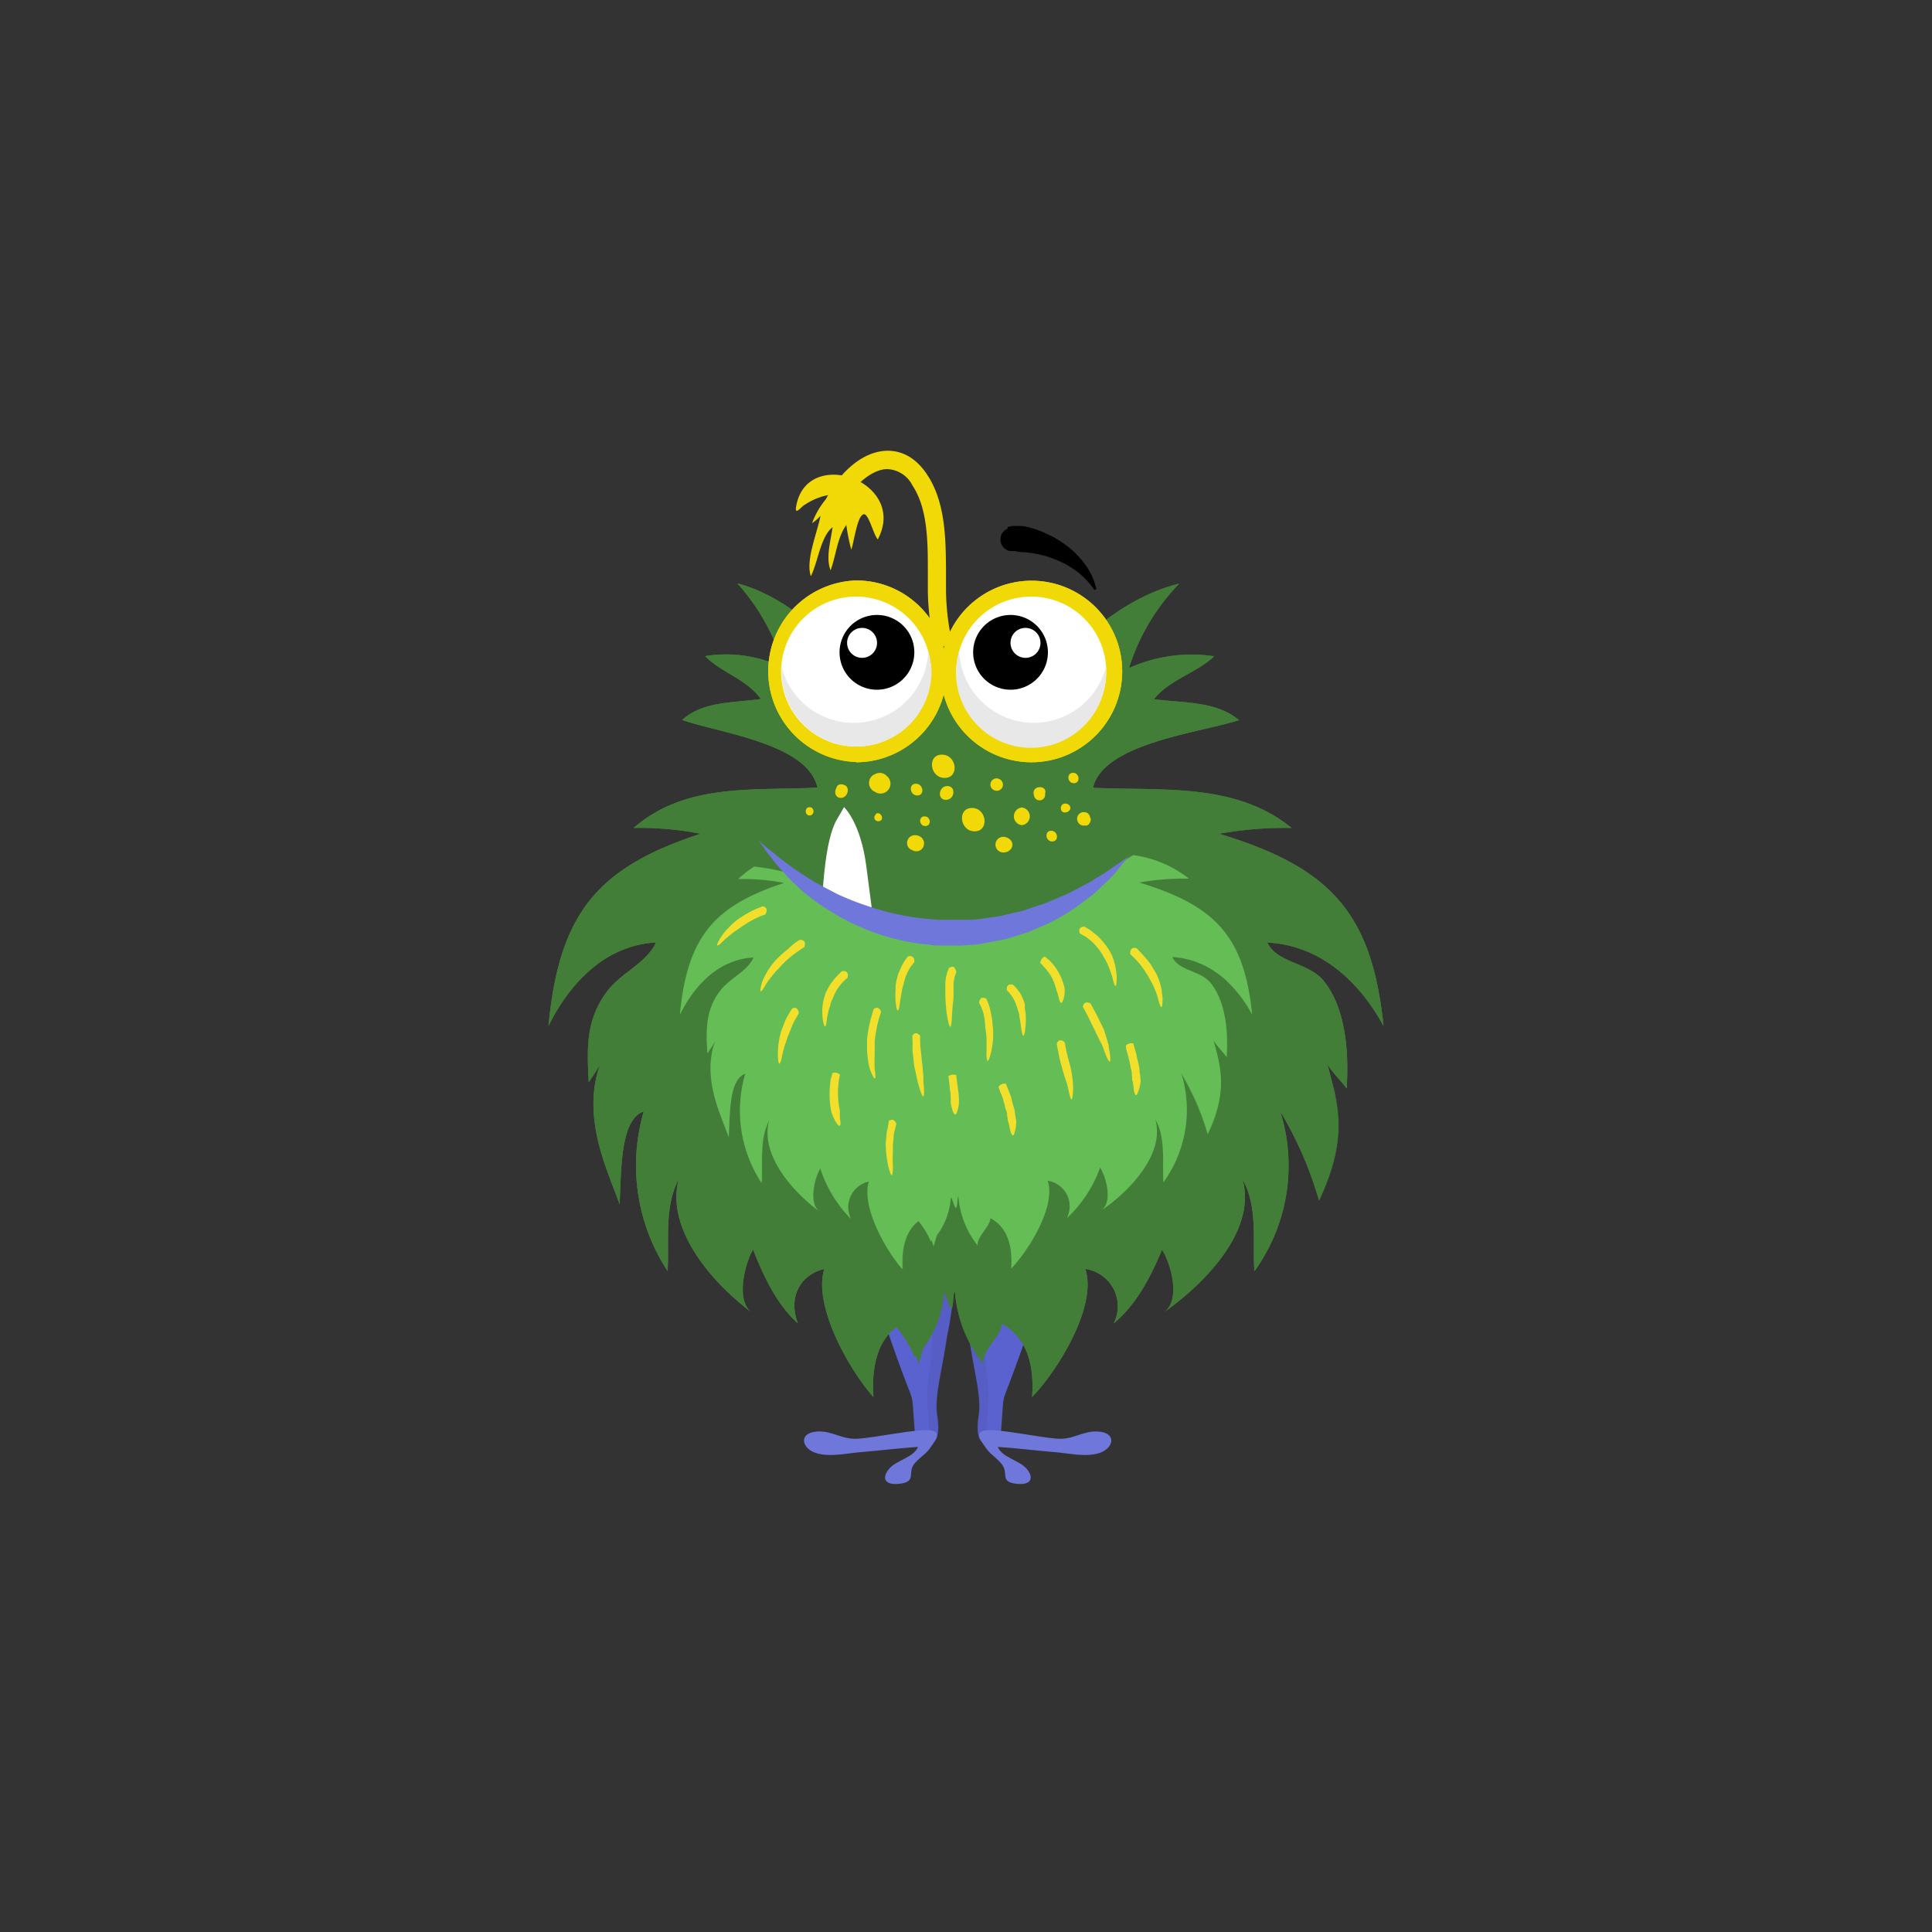 <svg xmlns="http://www.w3.org/2000/svg" viewBox="0 0 200 200"><rect x="0" y="0" width="200" height="200" fill="#333333" stroke="none"/><defs><style>.cls-1{isolation:isolate;}.cls-2{fill:#5a62cf;}.cls-3{fill:#5057b8;}.cls-3,.cls-8{opacity:0.4;}.cls-4{fill:#7077db;}.cls-5{fill:#437e39;}.cls-6,.cls-9{mix-blend-mode:multiply;}.cls-6{opacity:0.3;}.cls-7{fill:#64bd55;}.cls-8{mix-blend-mode:screen;}.cls-10,.cls-9{fill:#f0d907;}.cls-11{fill:#fff;}.cls-12{fill:#e8e8e8;}.cls-13{fill:#f2df2c;}</style></defs><g class="cls-1"><g id="Layer_1" data-name="Layer 1"><path class="cls-2" d="M88.37,121.08a83.23,83.23,0,0,0,3.56,16.84c2.74,8,2.44,5.78,2.64,8.54l.2,2.76a1.81,1.81,0,0,1,1.43,0c.71.35,1.12-.69.81-2.67s.46-4.4,1-8.13a33.44,33.44,0,0,0,0-14.23C96.88,118.73,88.37,121.08,88.37,121.08Z"/><path class="cls-3" d="M94.81,130.59a5.29,5.29,0,0,0,.22,1.24l1.13-.24a42.22,42.22,0,0,1,.26,8.41c-.08,1.15-.27,2.28-.41,3.42a19.48,19.48,0,0,0,.16,3.66c0,.48-.07,1.34,0,2.12l.07,0c.71.35,1.12-.69.81-2.67s.46-4.4,1-8.13a33.86,33.86,0,0,0,.4-11.87A4.51,4.51,0,0,0,94.81,130.59Z"/><path class="cls-4" d="M88.9,148.93c-1.71.15-2.71-.84-4.29-.74-2,.12-1.63,1.74-.16,2.22s3.34,0,4.8-.1c1.93-.16,3.84-.4,5.78-.53-.43,1.1-2.24,1.37-3,2.28s-.49,1.72,1.07,1.54,1.06-.86,1.31-1.63,1.35-1.31,1.82-2c.71-1,1.6-2.08-.83-1.91C93.19,148.23,91.07,148.73,88.9,148.93Z"/><path class="cls-2" d="M109.92,121.08a84,84,0,0,1-3.54,16.84c-2.73,8-2.43,5.78-2.63,8.54l-.2,2.76a1.78,1.78,0,0,0-1.42,0c-.71.35-1.12-.69-.81-2.67s-.46-4.4-1-8.13a33.61,33.61,0,0,1,0-14.23C101.45,118.73,109.92,121.08,109.92,121.08Z"/><path class="cls-3" d="M103.51,130.59a5.29,5.29,0,0,1-.22,1.24l-1.13-.24a43,43,0,0,0-.26,8.41c.09,1.15.28,2.28.41,3.42a19.47,19.47,0,0,1-.15,3.66c0,.48.07,1.34,0,2.12l-.06,0c-.71.35-1.12-.69-.81-2.67s-.46-4.4-1-8.13a34.11,34.11,0,0,1-.39-11.87A4.5,4.5,0,0,1,103.51,130.59Z"/><path class="cls-4" d="M109.39,148.93c1.7.15,2.7-.84,4.27-.74,2,.12,1.63,1.74.16,2.22s-3.32,0-4.78-.1c-1.92-.16-3.82-.4-5.75-.53.43,1.1,2.23,1.37,3,2.28s.49,1.72-1.06,1.54-1-.86-1.3-1.63-1.34-1.31-1.81-2c-.71-1-1.6-2.08.82-1.91C105.12,148.23,107.23,148.73,109.39,148.93Z"/><ellipse class="cls-5" cx="99.31" cy="84.35" rx="12.99" ry="17.84"/><path class="cls-5" d="M143.22,106.21c-1.2-11.83-5.62-16.44-17-19.9a38.06,38.06,0,0,1,7.49-.6c-5.81-4.73-13.36-3.83-20.56-4.16,1.07-4.6,11-5.68,15.11-7-2.35-2-5.82-1.77-8.8-2.17,1.56-2,4.52-2.78,6.23-4.44a15.7,15.7,0,0,0-8.82,1.23,21.89,21.89,0,0,1,5.2-8.75c-6.5,1.53-15,8.53-14,15.38L98.31,95.67,89.25,75.78c.92-6.85-6.88-13.85-12.9-15.38a22.21,22.21,0,0,1,4.81,8.75A13.51,13.51,0,0,0,73,67.92c1.58,1.66,4.31,2.39,5.76,4.44-2.76.4-6,.21-8.14,2.17,3.77,1.34,13,2.42,14,7C78,81.88,71,81,65.59,85.71a32.67,32.67,0,0,1,6.93.6C62,89.77,57.89,94.38,56.78,106.21c2.11-4.26,5.71-8.33,11.13-8.65-1,2.18-3.65,3.12-5.14,5.16-2.16,3-2,5.84-1.82,9.34.24-.46.88-1.26,1.19-1.93-2,5.56.75,11,2,14.53.18-3.76.1-8.79,2.5-9.6a19.92,19.92,0,0,0,2.47,16.52c.19-3.21-.38-6.57,1.15-9.53-1.39,5.25,3.56,10.83,7.52,13.79-1.64-1.22-.66-5.12.18-6.48C79,132,80.37,135,82.6,137c-1-2.56.1-5,2.73-5.64-1.2,3.87,2.69,10.6,5.09,13.26-.19-2.72.24-5.64,2.38-7.26a12.31,12.31,0,0,1,1.87,3.07l.15-.13a8.16,8.16,0,0,1,.26.88c.17-.52.33-1.07.49-1.63a10.83,10.83,0,0,0,2.13-5.64,7,7,0,0,1,.61-.82c.19.22.38.44.55.67a13.56,13.56,0,0,0,2.94,7.42c-.29-1.26,2-3.07,1.88-4.17,2.83,1.51,3.38,4.67,3.16,7.61,2.59-2.66,6.8-9.39,5.51-13.26a3.91,3.91,0,0,1,2.94,5.64c2.42-2,3.9-5,5-7.63.91,1.36,2,5.26.19,6.48,4.29-3,9.65-8.54,8.14-13.79,1.65,3,1,6.32,1.24,9.53a18.68,18.68,0,0,0,2.68-16.52,38.46,38.46,0,0,1,4,9.2c3-6.43,2.05-9.71.86-14.13.33.67,1.71,2.08,2,2.54.23-3.5,0-8.16-2.34-11.11-1.62-2-4.82-1.82-5.87-4C137,97.88,140.94,102,143.22,106.21Z"/><path class="cls-5" d="M143.22,106.21c-1.2-11.83-5.62-16.44-17-19.9a38.06,38.06,0,0,1,7.49-.6c-5.81-4.73-13.36-3.83-20.56-4.16,1.07-4.6,11-5.68,15.11-7-2.35-2-5.82-1.77-8.8-2.17,1.56-2,4.52-2.78,6.23-4.44a15.7,15.7,0,0,0-8.82,1.23,21.89,21.89,0,0,1,5.2-8.75c-6.5,1.53-15,8.53-14,15.38L98.31,95.67,89.25,75.78c.92-6.85-6.88-13.85-12.9-15.38a22.21,22.21,0,0,1,4.81,8.75A13.51,13.51,0,0,0,73,67.92c1.58,1.66,4.31,2.39,5.76,4.44-2.76.4-6,.21-8.14,2.17,3.77,1.34,13,2.42,14,7C78,81.88,71,81,65.59,85.71a32.67,32.67,0,0,1,6.93.6C62,89.77,57.89,94.38,56.78,106.21c2.11-4.26,5.71-8.33,11.13-8.65-1,2.18-3.65,3.12-5.14,5.16-2.16,3-2,5.84-1.82,9.34.24-.46.88-1.26,1.19-1.93-2,5.56.75,11,2,14.53.18-3.76.1-8.79,2.5-9.6a19.92,19.92,0,0,0,2.47,16.52c.19-3.21-.38-6.57,1.15-9.53-1.39,5.25,3.56,10.83,7.52,13.79-1.64-1.22-.66-5.12.18-6.48C79,132,80.37,135,82.6,137c-1-2.56.1-5,2.73-5.64-1.2,3.87,2.69,10.6,5.09,13.26-.19-2.72.24-5.64,2.38-7.26a12.31,12.31,0,0,1,1.87,3.07l.15-.13a8.16,8.16,0,0,1,.26.88c.17-.52.33-1.07.49-1.63a10.83,10.83,0,0,0,2.13-5.64c.18-.29.58,1.75.8,1.49.19.22.19-1.87.36-1.64a13.56,13.56,0,0,0,2.94,7.42c-.29-1.26,2-3.07,1.88-4.17,2.83,1.51,3.38,4.67,3.16,7.61,2.59-2.66,6.8-9.39,5.51-13.26a3.91,3.91,0,0,1,2.94,5.64c2.42-2,3.9-5,5-7.63.91,1.36,2,5.26.19,6.48,4.29-3,9.65-8.54,8.14-13.79,1.65,3,1,6.32,1.24,9.53a18.68,18.68,0,0,0,2.68-16.52,38.46,38.46,0,0,1,4,9.2c3-6.43,2.05-9.71.86-14.13.33.67,1.71,2.08,2,2.54.23-3.5,0-8.16-2.34-11.11-1.62-2-4.82-1.82-5.87-4C137,97.88,140.94,102,143.22,106.21Z"/><g class="cls-6"><path class="cls-5" d="M78.32,61.07a13.9,13.9,0,0,0-2-.67A25.4,25.4,0,0,1,78,62.48c.52,0,1-.1,1.54-.17A5.83,5.83,0,0,0,78.32,61.07Z"/><path class="cls-5" d="M113.87,71.5c2.06.09,4.15.09,6.22.14,1.64-1.53,4.09-2.27,5.58-3.72a15.7,15.7,0,0,0-8.82,1.23A10.42,10.42,0,0,1,117.2,68C115.49,68.9,114.22,70,113.87,71.5Z"/><path class="cls-5" d="M120.18,62.31l.23,0c.33-.42.67-.83,1-1.22A6.41,6.41,0,0,0,120.18,62.31Z"/><path class="cls-5" d="M138.18,100.14l0,0,0-.08Z"/><path class="cls-5" d="M80.54,67.19a15.78,15.78,0,0,1,.62,2A13.51,13.51,0,0,0,73,67.92c1.39,1.46,3.69,2.21,5.21,3.78,2.36-.12,4.76-.08,7.13-.2C84.92,69.5,82.94,68.17,80.54,67.19Z"/><path class="cls-5" d="M63.51,92.67c1.41-1.93,3.9-2.88,5-4.83C60.9,91.2,57.74,96,56.78,106.21A17.85,17.85,0,0,1,61.6,100C61.53,97.37,61.78,95,63.51,92.67Z"/><path class="cls-5" d="M138.41,111.45a13.83,13.83,0,0,1,1,1.22,27.09,27.09,0,0,0-.13-5.21A16.56,16.56,0,0,1,138.41,111.45Z"/><path class="cls-5" d="M140.17,101.92a19.65,19.65,0,0,1,3.05,4.29c-.56-5.49-1.81-9.43-4.13-12.42A20.15,20.15,0,0,1,140.17,101.92Z"/><path class="cls-5" d="M130.6,121.53c-.2-3.21.41-6.57-1.24-9.53,1.51,5.25-3.84,10.83-8.13,13.79,1.77-1.22.71-5.12-.19-6.48-1.11,2.65-2.59,5.62-5,7.63a3.92,3.92,0,0,0-3-5.64c1.29,3.87-2.92,10.59-5.51,13.26.22-2.94-.33-6.1-3.16-7.61.11,1.1-2.17,2.91-1.88,4.17a13.63,13.63,0,0,1-2.94-7.42c-.17-.23-.17,1.86-.36,1.64-.22.26-.61-1.78-.8-1.49a10.83,10.83,0,0,1-2.13,5.64c-.16.56-.32,1.1-.48,1.63-.08-.3-.17-.6-.26-.89l-.15.13a13.07,13.07,0,0,0-1.87-3.06c-2.15,1.62-2.57,4.54-2.39,7.26-2.39-2.67-6.28-9.39-5.09-13.26-2.63.64-3.72,3.08-2.73,5.64-2.23-2-3.6-5-4.62-7.63-.83,1.36-1.82,5.26-.17,6.48-4-3-8.92-8.54-7.53-13.79-1.53,3-1,6.32-1.15,9.53A19.92,19.92,0,0,1,67.4,105c-2.4.81-2.32,5.84-2.5,9.6-1-2.76-2.92-6.72-2.72-11-1.53,2.64-1.41,5.29-1.23,8.43.24-.46.88-1.26,1.19-1.93-2,5.56.75,11,2,14.53.18-3.76.1-8.79,2.5-9.6a19.92,19.92,0,0,0,2.47,16.52c.19-3.21-.38-6.57,1.15-9.53-1.39,5.25,3.56,10.83,7.52,13.79-1.64-1.22-.66-5.12.18-6.48C79,132,80.37,135,82.6,137c-1-2.56.1-5,2.73-5.64-1.2,3.87,2.69,10.6,5.09,13.26-.19-2.72.24-5.64,2.38-7.26a12.31,12.31,0,0,1,1.87,3.07l.15-.13a8.16,8.16,0,0,1,.26.88c.17-.52.33-1.07.49-1.63a10.83,10.83,0,0,0,2.13-5.64c.18-.29.58,1.75.8,1.49.19.22.19-1.87.36-1.64a13.56,13.56,0,0,0,2.94,7.42c-.29-1.26,2-3.07,1.88-4.17,2.83,1.51,3.38,4.67,3.16,7.61,2.59-2.66,6.8-9.39,5.51-13.26a3.91,3.91,0,0,1,2.94,5.64c2.42-2,3.9-5,5-7.63.91,1.36,2,5.26.19,6.48,4.29-3,9.65-8.54,8.14-13.79,1.65,3,1,6.32,1.24,9.53A18.56,18.56,0,0,0,133,117,19.05,19.05,0,0,1,130.6,121.53Z"/><path class="cls-5" d="M137.3,114.21a38.46,38.46,0,0,0-4-9.2,18.85,18.85,0,0,1,0,11.25,40.41,40.41,0,0,1,3.31,8c2.44-5.24,2.26-8.4,1.47-11.78C137.82,113,137.58,113.6,137.3,114.21Z"/></g><path class="cls-7" d="M129.62,105c-.82-8.11-3.85-11.26-11.67-13.64a25.91,25.91,0,0,1,5.14-.4,11.89,11.89,0,0,0-5.78-2.44c-5.63,3.4-10.46,7.94-17.6,7.49l-.87,1.77-.89-2-.38-.07a.52.52,0,0,1-.58.43,26.82,26.82,0,0,1-9.87-3,19.64,19.64,0,0,1-4.34-2.43,23.62,23.62,0,0,0-4.7-1A9.46,9.46,0,0,0,76.42,91a22.2,22.2,0,0,1,4.75.4c-7.23,2.38-10,5.53-10.79,13.64,1.44-2.92,3.91-5.71,7.63-5.92-.67,1.49-2.51,2.13-3.53,3.53-1.47,2-1.38,4-1.24,6.4.16-.31.6-.86.81-1.32-1.4,3.81.52,7.55,1.39,10,.12-2.58.06-6,1.71-6.58a13.62,13.62,0,0,0,1.69,11.32c.13-2.2-.26-4.5.79-6.53-1,3.6,2.44,7.42,5.16,9.45-1.13-.84-.46-3.51.12-4.44a13.35,13.35,0,0,0,3.17,5.23,2.72,2.72,0,0,1,1.86-3.87c-.81,2.66,1.85,7.27,3.49,9.09-.12-1.86.17-3.86,1.64-5a8.5,8.5,0,0,1,1.28,2.1l.1-.09q.1.3.18.6c.12-.35.22-.73.33-1.11A7.34,7.34,0,0,0,98.42,124c.13-.19.4,1.2.55,1,.13.14.13-1.29.25-1.13a9.3,9.3,0,0,0,2,5.08c-.19-.86,1.37-2.1,1.29-2.85,1.94,1,2.32,3.2,2.17,5.21,1.77-1.82,4.66-6.43,3.77-9.09a2.69,2.69,0,0,1,2,3.87,13.3,13.3,0,0,0,3.43-5.23c.62.93,1.35,3.6.13,4.44,2.94-2,6.61-5.85,5.58-9.45,1.13,2,.7,4.33.85,6.53a12.79,12.79,0,0,0,1.83-11.32,26.33,26.33,0,0,1,2.75,6.31c2.06-4.41,1.41-6.66.6-9.69.23.46,1.17,1.43,1.35,1.74.15-2.4,0-5.59-1.61-7.62-1.1-1.39-3.3-1.24-4-2.73C125.39,99.33,128.06,102.12,129.62,105Z"/><g class="cls-8"><path class="cls-7" d="M77.15,103.65c-1.65.56-1.59,4-1.71,6.58a25.66,25.66,0,0,1-1.82-6,11.38,11.38,0,0,0-.38,4.81c.16-.31.6-.86.81-1.32-1.4,3.81.52,7.55,1.39,10,.12-2.55.07-6,1.66-6.56A13.88,13.88,0,0,1,77.15,103.65Z"/><path class="cls-7" d="M74.48,95.19a8.21,8.21,0,0,1,1.64-1.53c-3.57,2.27-5.19,5.53-5.74,11.38a12.71,12.71,0,0,1,2.83-3.86C73.09,99,73.09,97.1,74.48,95.19Z"/><path class="cls-7" d="M125.65,100.27c0,.1,0,.2.08.3l.22.15A3.16,3.16,0,0,1,125.65,100.27Z"/><path class="cls-7" d="M73.83,100.67l.12-.08c0-.11.06-.21.1-.32A4,4,0,0,1,73.83,100.67Z"/><path class="cls-7" d="M120.47,115c-.15-2.2.28-4.5-.85-6.53,1,3.6-2.64,7.43-5.58,9.46,1.22-.85.49-3.52-.13-4.45a13.3,13.3,0,0,1-3.43,5.23,2.69,2.69,0,0,0-2-3.87c.89,2.66-2,7.27-3.77,9.09.15-2-.23-4.17-2.17-5.21.08.75-1.48,2-1.29,2.85a9.3,9.3,0,0,1-2-5.08c-.12-.16-.12,1.27-.25,1.13-.15.17-.42-1.22-.55-1A7.34,7.34,0,0,1,97,120.43c-.11.38-.21.76-.33,1.11q-.07-.3-.18-.6l-.1.09a8.5,8.5,0,0,0-1.28-2.1c-1.47,1.11-1.76,3.11-1.64,5-1.64-1.82-4.3-6.43-3.49-9.09a2.72,2.72,0,0,0-1.86,3.87,13.35,13.35,0,0,1-3.17-5.23c-.58.93-1.25,3.6-.12,4.45-2.72-2-6.12-5.86-5.16-9.46-1,2-.66,4.33-.79,6.53a13.56,13.56,0,0,1-1.72-3.76,13.63,13.63,0,0,0,1.72,11.22c.13-2.2-.26-4.5.79-6.53-1,3.6,2.44,7.42,5.16,9.45-1.13-.84-.46-3.51.12-4.44a13.35,13.35,0,0,0,3.17,5.23,2.72,2.72,0,0,1,1.86-3.87c-.81,2.66,1.85,7.27,3.49,9.09-.12-1.86.17-3.86,1.64-5a8.5,8.5,0,0,1,1.28,2.1l.1-.09q.1.3.18.6c.12-.35.22-.73.33-1.11A7.34,7.34,0,0,0,98.42,124c.13-.19.4,1.2.55,1,.13.14.13-1.29.25-1.13a9.3,9.3,0,0,0,2,5.08c-.19-.86,1.37-2.1,1.29-2.85,1.94,1,2.32,3.2,2.17,5.21,1.77-1.82,4.66-6.43,3.77-9.09a2.69,2.69,0,0,1,2,3.87,13.3,13.3,0,0,0,3.43-5.23c.62.93,1.35,3.6.13,4.44,2.94-2,6.61-5.85,5.58-9.45,1.13,2,.7,4.33.85,6.53a12.79,12.79,0,0,0,1.86-11.22A13.19,13.19,0,0,1,120.47,115Z"/><path class="cls-7" d="M125.83,108c.36.49,1,1.19,1.17,1.45a14.87,14.87,0,0,0-.62-5.79A10.3,10.3,0,0,1,125.83,108Z"/><path class="cls-7" d="M125.05,110a26.51,26.51,0,0,0-2.75-6.31,12.93,12.93,0,0,1,0,7.52,26.27,26.27,0,0,1,2.71,6.25,11.37,11.37,0,0,0,.72-9.23A17.87,17.87,0,0,1,125.05,110Z"/><path class="cls-7" d="M127,101.59a13.22,13.22,0,0,1,2.6,3.45c-.42-4.16-1.43-7-3.37-9.14A13.79,13.79,0,0,1,127,101.59Z"/></g><path class="cls-9" d="M106.77,78.91a9.41,9.41,0,0,1-9.39-9.39A8.26,8.26,0,0,1,97.53,68a9.38,9.38,0,0,1,18.64,1.49A9.41,9.41,0,0,1,106.77,78.91Z"/><path class="cls-10" d="M106.77,78.91a9.41,9.41,0,0,1-9.39-9.39A8.26,8.26,0,0,1,97.53,68a9.38,9.38,0,0,1,18.64,1.49A9.41,9.41,0,0,1,106.77,78.91Z"/><path class="cls-11" d="M99,69.52a7.76,7.76,0,1,0,7.75-7.76A7.75,7.75,0,0,0,99,69.52Z"/><path class="cls-12" d="M99.31,67.53a7.72,7.72,0,0,0,15.18,1.52c0,.16,0,.31,0,.47a7.76,7.76,0,1,1-15.22-2Z"/><path d="M100.74,67.53a3.87,3.87,0,1,0,3.87-3.87A3.87,3.87,0,0,0,100.74,67.53Z"/><path class="cls-11" d="M104.61,66.51A1.55,1.55,0,1,0,106.15,65,1.54,1.54,0,0,0,104.61,66.51Z"/><path class="cls-9" d="M88.62,78.91A9.4,9.4,0,0,0,98,69.52,8.26,8.26,0,0,0,97.86,68a9.31,9.31,0,0,0-9.24-7.91,9.4,9.4,0,0,0,0,18.79Z"/><path class="cls-10" d="M88.62,78.91A9.4,9.4,0,0,0,98,69.52,8.26,8.26,0,0,0,97.86,68a9.31,9.31,0,0,0-9.24-7.91,9.4,9.4,0,0,0,0,18.79Z"/><path class="cls-11" d="M96.38,69.52a7.76,7.76,0,1,1-7.76-7.76A7.76,7.76,0,0,1,96.38,69.52Z"/><path class="cls-12" d="M96.09,67.53a7.72,7.72,0,0,1-15.18,1.52c0,.16,0,.31,0,.47a7.76,7.76,0,0,0,15.52,0A7.65,7.65,0,0,0,96.09,67.53Z"/><path d="M94.65,67.53a3.87,3.87,0,1,1-3.86-3.87A3.86,3.86,0,0,1,94.65,67.53Z"/><path class="cls-11" d="M90.79,66.51A1.55,1.55,0,1,1,89.24,65,1.55,1.55,0,0,1,90.79,66.51Z"/><path class="cls-10" d="M96.79,67.09a27.82,27.82,0,0,1-.74-5.89c0-.64,0-1.31,0-2,0-3.06,0-6.53-1.58-8.92a3.05,3.05,0,0,0-2.73-1.72c-1.59.1-3.5,1.75-4.53,3.92l-1.7-.81c1.13-2.36,3.45-4.82,6.11-5,1.21-.08,3,.31,4.43,2.58,1.84,2.85,1.86,6.61,1.88,9.93q0,1,0,2a25.57,25.57,0,0,0,.68,5.5Z"/><path class="cls-10" d="M82.47,52.16c-.34,1.48.45.26.89.06a6.55,6.55,0,0,1,2.54-1,8.62,8.62,0,0,0-1.84,2.94,4.57,4.57,0,0,0,.88-.77c-.34,1.77-1.57,4.64-1,6.26.76-1.54,1-4.09,2.25-5.08-.21,1.48-.72,3.17-.21,4.47.55-1.46.69-3.41,1.63-4.69a21.3,21.3,0,0,0,.51,2.55c.3-.78.62-3.63,1.33-3.67.49,0,1,2.19,1.42,2.61C94,49.9,83.79,46.22,82.47,52.16Z"/><path class="cls-11" d="M85.12,92.56c.11-.55.27-5.58,1.5-7.7s.75-1.31.75-1.31,1.72,1.57,2.31,6.12l.59,4.54Z"/><path class="cls-4" d="M116.9,88.55s-.41.55-1.18,1.47a8.05,8.05,0,0,1-.65.76l-.85.82c-.32.29-.64.62-1,.94l-1.2.91a21.64,21.64,0,0,1-2.88,1.83c-.53.29-1.12.52-1.7.79l-.9.38c-.3.12-.62.21-.94.31-.64.19-1.29.42-2,.57l-2.06.37a6.24,6.24,0,0,1-1,.11l-1.07.07-.54,0h-.57l-1,0c-.33,0-.7,0-1.07-.07s-.73-.06-1.08-.12c-.71-.11-1.41-.22-2.1-.39A22.11,22.11,0,0,1,89.16,96l-.91-.4-.86-.45c-.58-.28-1.1-.63-1.62-.94a21.9,21.9,0,0,1-2.74-2,23.13,23.13,0,0,1-2-2c-.28-.31-.55-.61-.78-.89l-.62-.79c-.38-.46-.62-.89-.81-1.14L78.5,87l0,0,.38.32c.25.2.59.52,1.06.88l.77.62.92.69c.65.48,1.42,1,2.26,1.52s1.8,1,2.8,1.53A28.58,28.58,0,0,0,90,93.85a25.8,25.8,0,0,0,3.61.94c.62.13,1.25.2,1.89.28.32.05.62.06.93.09a9.71,9.71,0,0,0,1,.06l1,0,.92,0,1,0a7.45,7.45,0,0,0,1-.07l1.86-.26c.62-.1,1.21-.28,1.8-.41.29-.07.59-.12.88-.2l.84-.29c.55-.19,1.11-.33,1.63-.55l1.51-.64a11.14,11.14,0,0,0,1.39-.66l1.27-.66c.39-.22.75-.46,1.1-.67a18.47,18.47,0,0,0,1.78-1.16c1-.7,1.55-1.07,1.55-1.07Z"/><path class="cls-13" d="M87.2,100.52s0,0,.06,0c.24,0,.61.07.49.63,0,0,0,.06,0,.07a3.28,3.28,0,0,0-.48.43,4,4,0,0,0-.42.5,2.8,2.8,0,0,0-.3.46,5.79,5.79,0,0,0-.31.67l-.08.18a3,3,0,0,0-.19.48c0,.2-.15.43-.19.66s-.1.45-.16.7c-.14,1.53-.35,1-.47,0a6.09,6.09,0,0,1,0-1.17,5.8,5.8,0,0,1,.17-.85c.07-.23.11-.38.11-.38.08-.23.22-.44.32-.66a3.25,3.25,0,0,1,.36-.55,3.07,3.07,0,0,1,.49-.59A3.59,3.59,0,0,1,87.2,100.52Z"/><path class="cls-13" d="M90.43,104.51a.09.09,0,0,1,0-.05c.18-.15.55-.29.77.25,0,0,0,.06,0,.08a12.39,12.39,0,0,0-.38,1.32,15.51,15.51,0,0,0-.27,1.66c0,.25,0,.51,0,.76l0,.21a3.89,3.89,0,0,0,0,.53,11.21,11.21,0,0,0,0,1.42c.23,1.5-.11,1-.47.07a6.43,6.43,0,0,1-.24-1.14,9.65,9.65,0,0,1-.09-1.23c0-.24,0-.47,0-.7a15.15,15.15,0,0,1,.28-1.77C90.15,105.45,90.27,105,90.43,104.51Z"/><path class="cls-13" d="M94.44,107.22a.06.06,0,0,1,0,0c.12-.2.42-.47.81,0,0,0,0,0,0,.07,0,.46,0,.93.07,1.39l.09.85c0,.26.05.52.09.78,0,0,0,.29.06.76s0,.88.08,1.45c.09,1.57-.2,1-.47.06a8.53,8.53,0,0,1-.28-1.09l-.26-1.18-.07-.69-.1-.86C94.48,108.19,94.47,107.71,94.44,107.22Z"/><path class="cls-13" d="M101.34,103.8s0,0,0,0a1.4,1.4,0,0,1,.12-.34c.07-.12.2-.26.54-.11l.08,0a5.1,5.1,0,0,1,.49,1.49,9,9,0,0,1,.17,1c0,.27.06.54.07.81,0,0,0,.34,0,.79a9.59,9.59,0,0,1-.21,1.48c-.18.78-.35,1-.4.89a3.29,3.29,0,0,1-.07-1s0-.52,0-1.1-.11-1.15-.11-1.15l-.06-.66c0-.33-.09-.65-.16-1A4.3,4.3,0,0,0,101.34,103.8Z"/><path class="cls-13" d="M104.23,102.53s0,0,0,0c0-.19-.09-.66.51-.62a.16.16,0,0,1,.08,0,2.92,2.92,0,0,1,.54.57l.24.32.18.35v0a4.22,4.22,0,0,1,.31.81,1.45,1.45,0,0,1,0,.23c0,.14,0,.34.07.58a7.52,7.52,0,0,1,0,1.5c-.16,1.57-.35.94-.47,0,0,0-.06-.52-.17-1.08,0-.28-.14-.55-.18-.75a2.76,2.76,0,0,0-.12-.33,3.09,3.09,0,0,0-.23-.57h0l-.14-.28-.19-.25A2.35,2.35,0,0,0,104.23,102.53Z"/><path class="cls-13" d="M112.11,104.24s0,0,0,0c0-.23.16-.62.7-.4a.11.11,0,0,1,.06,0c.23.42.46.84.68,1.26l.43.87c.11.25.25.48.34.74l.23.75.21.71c0,.23.07.48.11.75.22,1.57-.13,1-.47.09a1.33,1.33,0,0,1-.11-.29,4.29,4.29,0,0,0-.3-.72l-.5-1c-.08-.21-.19-.41-.29-.61l-.41-.84C112.57,105.07,112.33,104.66,112.11,104.24Z"/><path class="cls-13" d="M109.4,108.06a.07.07,0,0,1,0-.06c.09-.22.36-.51.79-.12l.05.06a10.75,10.75,0,0,0,.27,1.35l.13.52.21.76.13.77a9.21,9.21,0,0,1,.11,1.5c-.08,1.6-.3.93-.48,0,0,0-.09-.5-.27-1s-.35-1.12-.35-1.12l-.18-.66-.14-.53C109.58,109,109.47,108.55,109.4,108.06Z"/><path class="cls-13" d="M111.8,96.64a.07.07,0,0,1,0,0c-.09-.2-.21-.63.37-.72h.08c.22.13.44.25.65.39l.59.47a6.84,6.84,0,0,1,1.15,1.31,4.82,4.82,0,0,1,.43.73l.09.21a3,3,0,0,1,.18.55,6.93,6.93,0,0,1,.26,1.5c0,1.6-.25,1-.47,0,0,.05-.15-.49-.36-1-.12-.26-.22-.52-.33-.7l-.18-.3a3.34,3.34,0,0,0-.33-.55,6.06,6.06,0,0,0-1-1.14l-.52-.41C112.19,96.86,112,96.76,111.8,96.64Z"/><path class="cls-13" d="M117,98.77s0,0,0-.06c0-.21,0-.64.56-.58l.07,0c.35.34.67.71,1,1.08s.55.7.77,1.08.29.47.41.73l.08.21a3.8,3.8,0,0,1,.19.55,6.5,6.5,0,0,1,.18.73c0,.26.07.52.09.76,0,1.61-.25,1-.48.06,0,0-.13-.5-.36-1a4.58,4.58,0,0,0-.34-.7l-.17-.31a6.32,6.32,0,0,0-.33-.56,9.91,9.91,0,0,0-.71-1A12.77,12.77,0,0,0,117,98.77Z"/><path class="cls-13" d="M82.79,97.29s0,0,.06,0c.23,0,.62.13.43.68a.17.17,0,0,1,0,.06c-.4.24-.77.52-1.14.79a10.3,10.3,0,0,0-.94.81,6.76,6.76,0,0,0-.52.55l-.14.15a2.88,2.88,0,0,0-.36.39,12.69,12.69,0,0,0-.86,1.12c-.73,1.34-.71.75-.41-.23a7.58,7.58,0,0,1,.5-1,8.06,8.06,0,0,1,.7-1,5.9,5.9,0,0,1,.49-.51,11.77,11.77,0,0,1,1-.88C82,97.83,82.37,97.54,82.79,97.29Z"/><path class="cls-13" d="M82,104.4s0,0,0,0c.21-.11.59-.17.69.42a.2.2,0,0,1,0,.07c-.21.4-.47.79-.65,1.2l-.13.33-.28.71a1.87,1.87,0,0,0-.09.19l-.16.51a8.24,8.24,0,0,0-.39,1.36c-.3,1.51-.45.93-.47-.08a9.21,9.21,0,0,1,.34-2.36l.26-.66.14-.36C81.47,105.24,81.74,104.83,82,104.4Z"/><path class="cls-13" d="M86.16,111.09l0,0a.73.73,0,0,1,.79.16l0,0s-.06.25-.11.6a9.17,9.17,0,0,0,0,2.56l.1.57a2.62,2.62,0,0,0,0,.35c0,.21,0,.48.05.7.09.75-.18.57-.45.15a5.34,5.34,0,0,1-.48-1.08,8.9,8.9,0,0,1-.18-2,10.28,10.28,0,0,1,.12-1.38C86.11,111.36,86.16,111.11,86.16,111.09Z"/><path class="cls-13" d="M78.92,93.84a.08.08,0,0,1,.07,0c.23,0,.56.26.26.76,0,0,0,.05,0,.06a7.56,7.56,0,0,0-1.25.53c-.21.12-.43.22-.64.36s-.43.27-.63.42l-.61.41-.56.43-.55.46c-1.06,1.1-.88.53-.34-.32a5.46,5.46,0,0,1,.74-.89,6.53,6.53,0,0,1,.61-.59l.3-.26.59-.39c.22-.15.46-.26.69-.4A10.22,10.22,0,0,1,78.92,93.84Z"/><path class="cls-13" d="M103.36,112.52s0,0,0,0a.73.73,0,0,1,.73-.33l.05,0s.09.25.23.6c.07.17.14.37.23.59s.13.46.19.69.13.48.2.7.07.44.1.62l.1.6a2.13,2.13,0,0,1,0,.38c0,.22-.07.49-.12.71-.14.75-.35.44-.48,0,0,0-.2-1-.24-1s0-.22-.09-.56c0-.16,0-.36-.1-.57s-.12-.42-.18-.64-.12-.44-.18-.64-.16-.39-.22-.55C103.45,112.75,103.36,112.53,103.36,112.52Z"/><path class="cls-13" d="M92,116.12a.13.13,0,0,1,0-.05c.17-.17.53-.31.78.22,0,0,0,.06,0,.07l-.16.66a2.54,2.54,0,0,0-.11.67v.08l-.08.76,0,.21c0,.12,0,.3,0,.53a13.43,13.43,0,0,0,0,1.43c0,1.54-.23,1-.48,0a11.52,11.52,0,0,1-.26-2.36l.07-.71v-.08a3,3,0,0,1,.13-.73Z"/><path class="cls-13" d="M98.18,111.4s0,0,0,0a1,1,0,0,1,.8-.12l0,0s.1.75.19,1.47a8,8,0,0,1,.1,1l0,.46a4.15,4.15,0,0,1-.17.81c-.15.57-.35.34-.47,0a7.73,7.73,0,0,1-.21-.8s0-.17,0-.43,0-.61-.09-1C98.28,112.13,98.18,111.42,98.18,111.4Z"/><path class="cls-13" d="M107.69,99.69s0,0,0,0a.8.8,0,0,1,.45-.67h0s.23.16.52.42l.43.47c.14.19.28.4.41.6a6.14,6.14,0,0,1,.71,1.8v.11a1.2,1.2,0,0,1,0,.27,2.5,2.5,0,0,1-.11.71c-.21.72-.38.37-.47,0a6.44,6.44,0,0,0-.28-.93,5.52,5.52,0,0,0-.6-1.52l-.35-.49-.35-.39C107.86,99.82,107.69,99.7,107.69,99.69Z"/><path class="cls-13" d="M94,99s0,0,.06,0c.23-.08.61,0,.6.53a.19.19,0,0,1,0,.07,4.08,4.08,0,0,0-.72,1.08l-.09.18a4.3,4.3,0,0,0-.23.69,1.3,1.3,0,0,0-.06.2c0,.12-.08.29-.13.5-.09.42-.18,1-.25,1.41-.19,1.55-.38.94-.47,0a7.45,7.45,0,0,1,0-1.14c0-.3,0-.62.07-.86a2.55,2.55,0,0,1,.08-.39,3.58,3.58,0,0,1,.23-.7l.1-.22A4.87,4.87,0,0,1,94,99Z"/><path class="cls-13" d="M98.25,100.17a.16.16,0,0,1,.06,0c.1-.08.33-.14.43-.06s.17.27.26.47c0,0,0,0,0,.06a3.71,3.71,0,0,0-.29,1.22c0,.16,0,.32,0,.48s0,.52,0,.78c0,0,0,.28-.06.75s-.07.88-.11,1.45c-.07,1.55-.3,1-.47,0a8.79,8.79,0,0,1-.14-1.13c-.06-.59-.07-1.21-.07-1.21,0-.23,0-.46,0-.7s0-.34,0-.52A4.48,4.48,0,0,1,98.25,100.17Z"/><path class="cls-13" d="M116.55,108.25s0,0,0,0a.75.75,0,0,1,.77-.23l0,0,.17.6.17.6c0,.22.1.46.15.7l.15.7c0,.23,0,.44.07.62,0,.37.06.62.06.62a4.09,4.09,0,0,1-.24,1.08c-.21.73-.38.39-.47-.05,0,0-.1-1-.15-1s0-.22-.06-.55c0-.17,0-.37-.06-.57s-.1-.43-.14-.66c-.09-.44-.21-.89-.31-1.23S116.55,108.27,116.55,108.25Z"/><path class="cls-10" d="M94.81,81.13c-.79,0-.64,1.22.15,1.22S95.6,81.13,94.81,81.13Z"/><path class="cls-10" d="M97.51,78.12c-1.56,0-1.27,2.41.28,2.41S99.06,78.12,97.51,78.12Z"/><path class="cls-10" d="M98.07,81.37c-.92,0-1.08,1.43-.15,1.43S99,81.37,98.07,81.37Z"/><path class="cls-10" d="M95.71,84.51c-.66,0-.58,1,.08,1S96.37,84.51,95.71,84.51Z"/><path class="cls-10" d="M100.62,83.64c-1.56,0-1.27,2.42.27,2.42S102.17,83.64,100.62,83.64Z"/><path class="cls-10" d="M103.09,80.58a.65.65,0,0,0-.56.73.67.67,0,0,0,.73.55.64.64,0,0,0,.56-.72A.67.67,0,0,0,103.09,80.58Z"/><path class="cls-10" d="M107,82.17a2.64,2.64,0,0,0,.07.3.59.59,0,0,0,.77.34h0a.57.57,0,0,0,.35-.46h0l0-.17C108.46,81.25,106.87,81.26,107,82.17Z"/><path class="cls-10" d="M105.78,83.59a.92.92,0,0,0,0,1.83A.92.92,0,0,0,105.78,83.59Z"/><path class="cls-10" d="M91.76,80.29a1,1,0,0,0-1-.23l-.34.15a1,1,0,0,0,0,1.68l.14.07a1,1,0,0,0,1.19-1.67Z"/><path class="cls-10" d="M91.29,84.54a.51.51,0,0,0-.21-.29.33.33,0,0,0-.4,0l-.15.25C90.36,85.17,91.47,85.18,91.29,84.54Z"/><path class="cls-10" d="M83.81,83.56c-.55,0-.52.86,0,.86S84.36,83.56,83.81,83.56Z"/><path class="cls-10" d="M87.06,81.19c-.71,0-.61,1.1.1,1.1S87.77,81.19,87.06,81.19Z"/><path class="cls-10" d="M87.19,81.23c-.88,0-1,1.37-.16,1.37S88.08,81.23,87.19,81.23Z"/><path class="cls-10" d="M95.64,87.43v0C95.63,87.59,95.62,87.66,95.64,87.43Z"/><path class="cls-10" d="M95.65,87.17a1,1,0,0,0-.19-.4,1,1,0,0,0-.7-.31.81.81,0,0,0-.86.76.77.77,0,0,0,.55.79.79.79,0,0,0,1.19-.55A1.59,1.59,0,0,0,95.65,87.17Z"/><path class="cls-10" d="M104.52,86.88a1,1,0,0,0-.6-.25.81.81,0,1,0,.11,1.6.84.84,0,0,0,.52-.24A.71.71,0,0,0,104.52,86.88Z"/><path class="cls-10" d="M108.82,86c-.72,0-.61,1.11.11,1.11S109.54,86,108.82,86Z"/><path class="cls-10" d="M112.84,84.6v0a.58.58,0,0,0-.13-.3l0,0,0,0a.55.55,0,0,0-.42-.22v0a.68.68,0,0,0-.64.25.71.71,0,0,0,.13,1,.7.7,0,0,0,.52.13l.13,0,.07,0c.12-.05.25-.12.25-.2l0,0a.66.66,0,0,0,.16-.35A.43.43,0,0,0,112.84,84.6Z"/><path class="cls-10" d="M110.6,83.29a.43.43,0,0,0-.24-.1c-.71-.1-.71,1-.08.91a.55.55,0,0,0,.47-.26A.4.4,0,0,0,110.6,83.29Z"/><path class="cls-10" d="M111.08,80c-.7,0-.61,1.08.09,1.08S111.77,80,111.08,80Z"/><path d="M104.29,54.57a3.9,3.9,0,0,1,.46-.12l.72,0c.25,0,.53,0,.82.09a9.36,9.36,0,0,1,1.87.63c.32.16.65.3,1,.49a10.61,10.61,0,0,1,.94.6,8.26,8.26,0,0,1,.88.68c.26.26.53.49.75.76a7.11,7.11,0,0,1,.63.77,5.74,5.74,0,0,1,.47.75,5,5,0,0,1,.32.67,3.48,3.48,0,0,1,.19.53l.14.47a.12.12,0,0,1-.08.15.13.13,0,0,1-.13,0h0l-.28-.37a2.69,2.69,0,0,0-.33-.41,5.08,5.08,0,0,0-.46-.49c-.19-.16-.37-.35-.6-.52a6.39,6.39,0,0,0-.71-.5,8.8,8.8,0,0,0-.8-.46c-.29-.13-.57-.27-.86-.38s-.59-.23-.88-.32-.6-.15-.87-.22a15.49,15.49,0,0,0-1.54-.21c-.21,0-.4,0-.58-.06a1.7,1.7,0,0,1-.35-.06,3.77,3.77,0,0,1-.48,0h0a1.22,1.22,0,0,1-.19-2.33Z"/></g></g></svg>